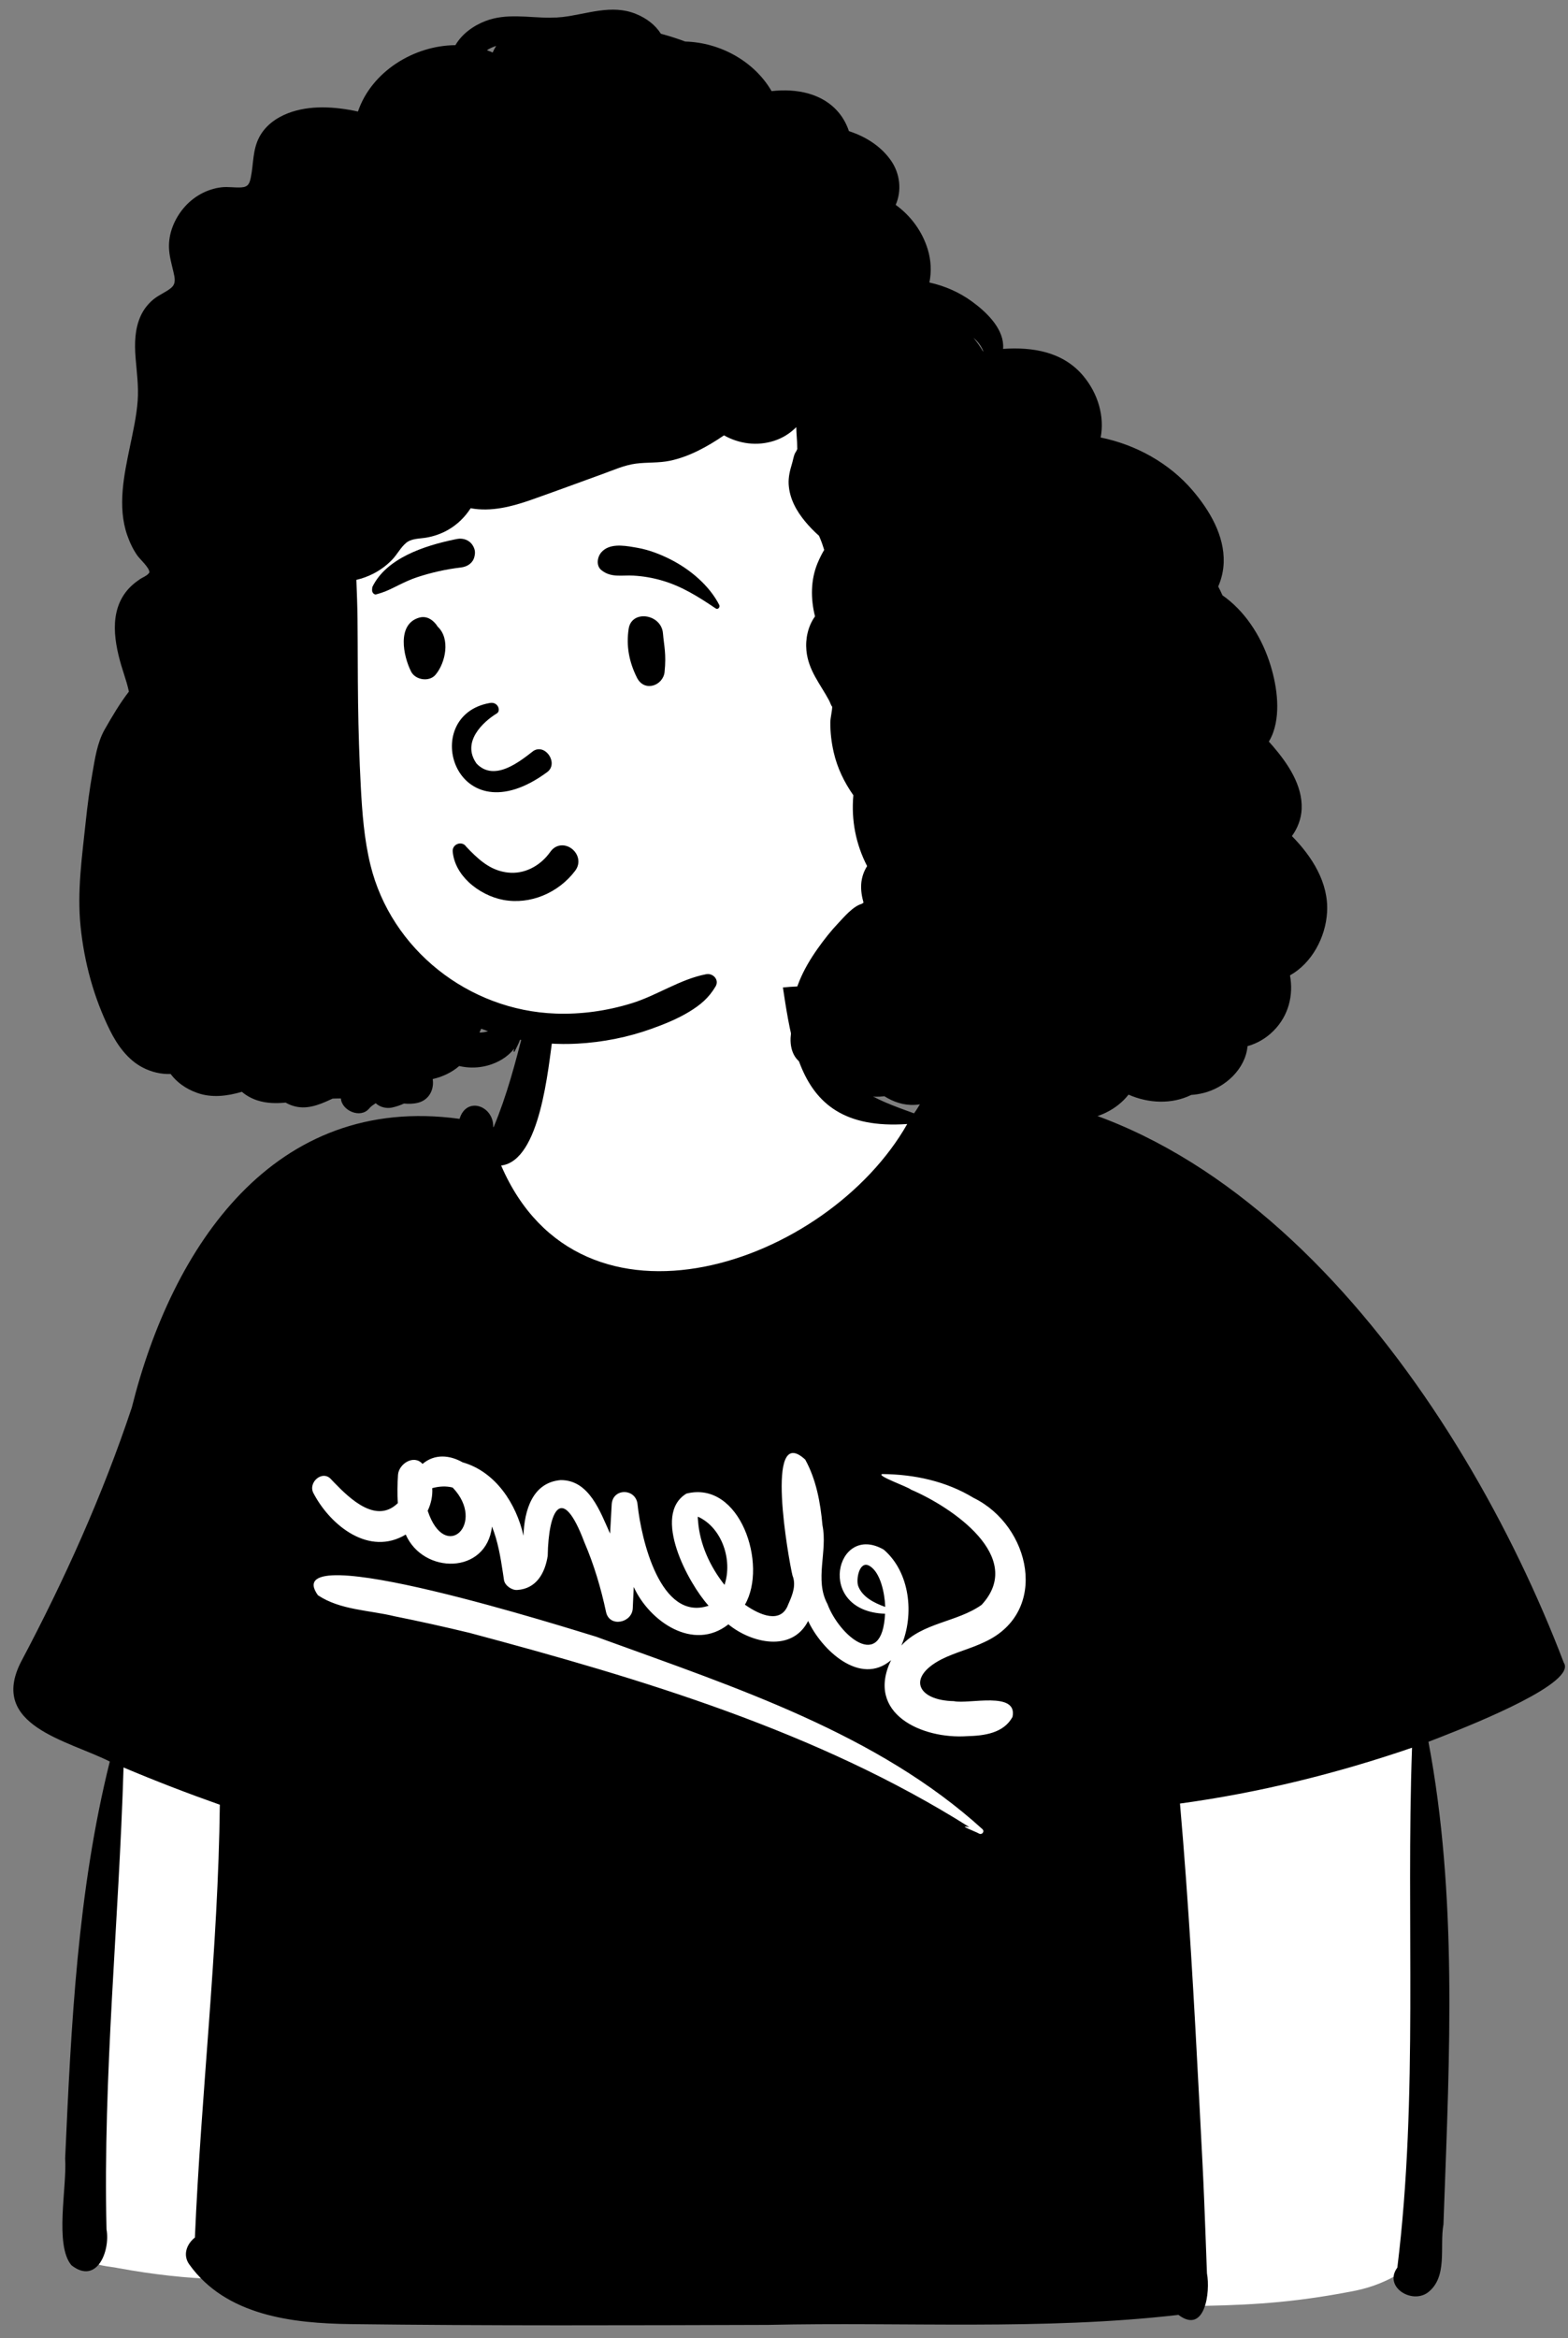 <svg width="100" height="149" viewBox="0 0 100 149" fill="none" xmlns="http://www.w3.org/2000/svg">
<rect x="0" y="0" width="100" height="149" fill="#808080" stroke="none"/>
<path fill-rule="evenodd" clip-rule="evenodd" d="M36.398 147.365C46.165 147.392 52.015 147.278 63.063 147.118C75.849 146.78 79.295 147.388 86.459 145.981C87.554 145.748 88.387 145.396 89.232 144.904C89.535 145.247 90.049 145.756 90.537 145.419C91.435 144.825 91.023 142.75 91.246 141.579C91.615 131.262 92.204 120.637 90.188 110.446C91.41 110.048 98.574 107.1 98.965 106.113C92.487 89.168 78.277 69.339 59.581 70.086C59.205 70.55 58.87 71.236 58.453 71.709C55.911 70.756 52.383 69.802 52.209 66.136C51.769 63.689 51.451 61.405 51.239 59.156C51.201 58.899 50.893 58.81 50.703 58.701C50.623 58.12 50.438 57.525 50.037 57.127C46.76 56.832 39.28 58.184 37.318 58.741C34.64 59.199 34.919 62.074 34.42 64.253C33.629 66.947 33.079 69.743 31.903 72.375C31.637 72.412 30.893 72.542 30.618 72.59C30.604 72.291 30.744 71.406 30.47 71.226C29.964 70.716 29.847 71.685 29.735 72.001C18.67 69.911 11.434 79.304 9.01 89.796C7.254 95.072 4.927 100.412 1.89 106.139C-0.015 109.695 5.457 110.355 7.751 111.774C5.384 120.988 5.099 130.372 4.71 139.659C4.608 141.087 4.469 143.03 4.974 143.74C5.214 143.927 5.381 143.922 5.625 143.936C6.094 144.442 6.9 144.409 7.578 144.553C9.721 144.943 11.917 145.204 13.981 145.243C19.773 148.829 28.702 146.824 36.398 147.365Z" fill="white"/>
<path fill-rule="evenodd" clip-rule="evenodd" d="M52.045 59.149C51.741 57.625 49.227 57.978 49.341 59.515C50.61 65.234 49.838 72.196 57.859 71.633C52.767 80.593 37.044 86.043 31.961 74.279C34.465 73.98 34.961 68.058 35.263 65.986L35.276 65.8C35.343 64.734 35.32 63.747 34.68 62.835C34.041 63.314 33.784 64.181 33.568 64.971L33.409 65.604C32.879 67.714 32.325 69.814 31.484 71.827L31.455 71.832C31.497 70.467 29.744 69.842 29.31 71.305C17.452 69.672 10.966 79.46 8.407 89.698C6.54 95.302 4.107 100.693 1.343 105.905C-0.743 109.977 4.323 110.909 7.002 112.263C4.941 120.523 4.537 129.08 4.155 137.552C4.281 139.36 3.464 143.069 4.556 144.365C6.172 145.63 7.042 143.462 6.793 142.072C6.561 132.242 7.585 122.455 7.879 112.641C9.902 113.496 11.95 114.284 14.02 115.015C13.915 124.225 12.82 133.435 12.43 142.598C11.917 143.001 11.634 143.701 12.072 144.312C14.414 147.58 18.65 148.068 22.376 148.115C31.244 148.226 40.122 148.192 48.991 148.165C57.702 147.968 66.49 148.526 75.156 147.527C76.854 148.803 77.201 146.052 76.974 144.879L76.887 142.529C76.829 140.962 76.768 139.395 76.688 137.83L76.491 134.012C76.16 127.649 75.81 121.29 75.254 114.94C80.288 114.252 85.249 113.03 90.053 111.381C89.657 122.404 90.468 133.546 89.116 144.513C88.224 145.725 90.013 146.863 91.058 146.103C92.354 145.115 91.798 143.181 92.057 141.758L92.09 140.839C92.453 130.918 92.948 120.789 91.1 111.004L91.895 110.696C94.319 109.749 100.552 107.218 99.734 105.969C93.227 88.912 78.671 68.511 59.393 69.48C58.904 69.819 58.655 70.48 58.293 70.953L57.719 70.745C55.498 69.931 53.086 68.9 53.02 66.165C52.599 63.835 52.266 61.504 52.045 59.149ZM20.275 101.664C17.514 97.8 36.667 103.907 38.029 104.31L38.542 104.497C46.931 107.548 55.974 110.498 62.663 116.579C62.804 116.733 62.629 116.946 62.447 116.859L62.424 116.846C62.158 116.698 61.005 116.286 61.822 116.442C52.156 110.344 40.928 106.995 29.955 104.065C28.361 103.68 26.759 103.325 25.151 103.002C23.528 102.608 21.697 102.612 20.275 101.664ZM50.541 100.406C50.305 99.443 48.717 90.591 51.354 93.02C52.056 94.293 52.326 95.769 52.453 97.204C52.793 98.876 51.935 100.678 52.769 102.219C53.516 104.233 56.262 106.585 56.445 102.844C51.953 102.691 53.302 96.996 56.36 98.757C58.035 100.191 58.325 102.891 57.486 104.869C58.84 103.395 61.035 103.39 62.602 102.277C65.432 99.217 60.679 96.032 58.091 94.93C57.945 94.77 55.823 94.03 56.273 93.941C58.305 93.959 60.341 94.392 62.094 95.461C65.724 97.232 66.959 102.716 62.807 104.638C61.91 105.071 60.927 105.303 60.038 105.75C57.798 106.912 58.522 108.371 60.834 108.414C61.785 108.622 64.924 107.751 64.573 109.419C64.005 110.461 62.769 110.616 61.685 110.646C58.791 110.844 55.191 109.208 56.827 105.802C54.852 107.485 52.386 105.132 51.54 103.303C50.508 105.326 47.916 104.717 46.453 103.52C44.217 105.281 41.412 103.324 40.417 101.137C40.396 101.592 40.376 102.047 40.354 102.502C40.309 103.434 38.865 103.733 38.651 102.732C38.326 101.21 37.879 99.706 37.263 98.275C35.846 94.514 34.98 96.21 34.93 99.157C34.756 100.263 34.202 101.255 32.979 101.329C32.639 101.35 32.194 101.047 32.141 100.691L32.071 100.22C31.922 99.232 31.749 98.215 31.377 97.288C31.017 100.359 26.997 100.344 25.876 97.797C23.55 99.194 21.11 97.243 20.026 95.226L19.994 95.165C19.615 94.475 20.578 93.64 21.128 94.289L21.319 94.488C22.357 95.563 24.009 97.121 25.373 95.794C25.328 95.195 25.346 94.584 25.383 93.995C25.427 93.293 26.396 92.668 26.947 93.296C27.723 92.636 28.688 92.731 29.5 93.192C31.604 93.787 32.929 95.835 33.386 97.872C33.434 96.245 33.966 94.479 35.753 94.326C37.583 94.311 38.284 96.358 38.908 97.736C38.945 97.119 38.98 96.502 39.011 95.885C39.065 94.823 40.537 94.834 40.658 95.853L40.661 95.885C40.893 98.088 42.113 103.365 45.191 102.332C43.893 100.902 41.545 96.544 43.777 95.186C47.212 94.321 48.974 99.742 47.509 102.265L47.585 102.318C48.422 102.895 49.805 103.538 50.272 102.244L50.325 102.124C50.565 101.577 50.777 100.984 50.541 100.406ZM55.455 99.795C54.804 99.416 54.573 100.673 54.739 101.096C55.005 101.773 55.73 102.15 56.453 102.408L56.451 102.331C56.419 101.558 56.161 100.209 55.455 99.795ZM44.507 96.656C44.492 96.747 44.516 96.857 44.519 96.941C44.63 98.424 45.289 99.847 46.206 101.004C46.734 99.433 46.054 97.355 44.507 96.656ZM28.869 94.802C28.448 94.691 28.001 94.722 27.567 94.839C27.598 95.334 27.491 95.828 27.276 96.281C28.398 99.651 31.034 97.057 28.869 94.802Z" fill="black"/>
<path fill-rule="evenodd" clip-rule="evenodd" d="M30.072 23.338C37.988 16.902 50.673 14.812 59.146 21.305C65.73 27.399 68.455 44.717 67.29 53.418C66.966 59 62.703 65.326 56.447 63.561C55.384 63.456 54.352 63.048 53.28 62.963C51.997 62.815 50.705 62.813 49.425 62.994C46.636 63.389 44.163 64.87 41.455 65.563C36.432 66.848 30.827 65.983 26.503 63.089C12.213 53.69 18.686 32.434 30.072 23.338Z" fill="white"/>
<path fill-rule="evenodd" clip-rule="evenodd" d="M31.126 65.718C30.979 65.667 30.832 65.614 30.687 65.56C30.677 65.594 30.662 65.626 30.643 65.657C30.623 65.708 30.602 65.757 30.58 65.806C30.762 65.808 30.946 65.775 31.126 65.718ZM31.42 3.346C31.485 3.2 31.559 3.061 31.644 2.926C31.439 2.992 31.234 3.083 31.049 3.201C31.174 3.244 31.297 3.292 31.42 3.346ZM62.687 22.389C62.696 22.388 62.704 22.386 62.712 22.385C62.605 22.099 62.414 21.829 62.202 21.634C62.164 21.599 62.123 21.567 62.084 21.533C62.308 21.8 62.511 22.085 62.687 22.389ZM5.476 52.291C5.582 51.287 5.716 50.287 5.891 49.292C6.058 48.34 6.199 47.321 6.684 46.476C7.166 45.634 7.648 44.816 8.221 44.076C8.139 43.698 8.031 43.343 7.937 43.056C7.395 41.407 6.862 39.312 7.988 37.779C8.249 37.424 8.568 37.152 8.932 36.906C9.088 36.801 9.345 36.706 9.464 36.562C9.549 36.459 9.52 36.515 9.523 36.464C9.544 36.192 8.906 35.618 8.757 35.402C8.477 35.004 8.269 34.555 8.11 34.096C7.482 32.28 7.909 30.28 8.287 28.461C8.487 27.497 8.707 26.53 8.78 25.545C8.847 24.62 8.721 23.717 8.646 22.797C8.574 21.889 8.593 20.953 8.982 20.112C9.172 19.703 9.459 19.341 9.81 19.06C10.152 18.784 10.578 18.624 10.911 18.349C11.243 18.076 11.148 17.706 11.061 17.328C10.942 16.816 10.792 16.306 10.777 15.777C10.751 14.853 11.128 13.953 11.716 13.255C12.323 12.534 13.189 12.046 14.126 11.937C14.554 11.886 14.976 11.972 15.402 11.942C15.823 11.913 15.914 11.702 15.994 11.317C16.177 10.434 16.102 9.562 16.536 8.739C16.922 8.007 17.607 7.511 18.363 7.218C19.751 6.681 21.365 6.792 22.829 7.108C23.693 4.566 26.39 2.898 29.044 2.878C29.458 2.174 30.16 1.649 30.96 1.341C32.284 0.829 33.686 1.128 35.065 1.128H35.071C35.21 1.12 35.348 1.116 35.486 1.117C35.617 1.11 35.747 1.099 35.877 1.085C37.446 0.899 38.999 0.256 40.554 0.886C41.247 1.167 41.798 1.599 42.147 2.15C42.673 2.294 43.192 2.457 43.701 2.648C45.907 2.705 48.093 3.889 49.208 5.807C50.779 5.629 52.483 5.931 53.522 7.215C53.793 7.549 54.002 7.941 54.141 8.358C55.2 8.7 56.18 9.311 56.822 10.23C57.407 11.07 57.519 12.155 57.123 13.056C58.069 13.741 58.808 14.722 59.164 15.88C59.38 16.584 59.412 17.311 59.273 18.004C60.241 18.218 61.167 18.616 61.987 19.214C62.847 19.84 63.921 20.836 63.977 21.983C63.982 22.067 63.978 22.151 63.972 22.235C65.864 22.102 67.794 22.423 69.073 23.941C70.034 25.08 70.451 26.547 70.195 27.882C72.447 28.339 74.576 29.517 76.061 31.258C77.141 32.523 78.1 34.132 78.042 35.855C78.024 36.374 77.903 36.897 77.692 37.379V37.38C77.782 37.55 77.875 37.739 77.964 37.94C79.359 38.917 80.373 40.447 80.943 42.134C81.404 43.501 81.694 45.275 81.202 46.666C81.127 46.878 81.032 47.078 80.921 47.263C81.014 47.362 81.102 47.461 81.187 47.561C82.127 48.66 83.079 50.044 83.014 51.558C82.988 52.167 82.762 52.78 82.392 53.283C83.692 54.602 84.739 56.266 84.635 58.124C84.546 59.741 83.659 61.383 82.269 62.16C82.501 63.406 82.191 64.721 81.221 65.694C80.737 66.18 80.167 66.5 79.562 66.671C79.428 68.139 78.125 69.32 76.743 69.659C76.485 69.723 76.227 69.762 75.971 69.78C74.727 70.39 73.243 70.32 71.973 69.761C71.599 70.236 71.111 70.624 70.543 70.902C70.313 71.015 70.07 71.109 69.816 71.185C68.023 71.716 66.183 70.996 64.615 70.156C64.565 70.129 64.472 70.095 64.39 70.058C64.174 70.3 63.779 70.54 63.573 70.658C62.875 71.059 62.022 71.245 61.22 71.192C60.28 71.13 59.451 70.819 58.683 70.377C58.571 70.396 58.458 70.407 58.345 70.413C57.623 70.452 56.979 70.223 56.4 69.862C56.017 69.912 55.625 69.908 55.228 69.838C54.352 70.06 53.5 69.707 52.816 69.144C52.512 68.895 52.256 68.602 51.981 68.323C51.696 68.033 51.48 67.966 51.146 67.77C50.358 67.309 50.263 66.14 50.605 65.295C50.54 65.147 50.502 64.982 50.502 64.799C50.505 63.202 51.24 61.738 52.143 60.461C52.546 59.891 52.984 59.334 53.464 58.828C53.851 58.422 54.393 57.764 54.965 57.599C55 57.573 55.036 57.548 55.072 57.524C54.962 57.136 54.897 56.741 54.924 56.338C54.953 55.924 55.087 55.531 55.301 55.197C54.583 53.804 54.279 52.276 54.423 50.681C53.839 49.852 53.396 48.936 53.167 47.931C53.026 47.31 52.946 46.656 52.956 46.019C52.961 45.714 53.073 45.327 53.075 45.011C53.059 45.11 52.929 44.737 52.878 44.644C52.298 43.567 51.553 42.726 51.429 41.456C51.357 40.713 51.533 39.892 51.978 39.283C51.693 38.158 51.696 36.951 52.145 35.878C52.266 35.591 52.404 35.311 52.563 35.045C52.489 34.821 52.422 34.594 52.335 34.391C52.302 34.31 52.268 34.228 52.234 34.147C51.908 33.859 51.605 33.544 51.35 33.236C50.784 32.553 50.352 31.771 50.298 30.869C50.271 30.417 50.377 29.985 50.508 29.557C50.566 29.363 50.601 29.147 50.67 28.958C50.708 28.853 50.801 28.746 50.833 28.648C50.841 28.626 50.847 28.608 50.851 28.593C50.847 28.579 50.843 28.549 50.843 28.492C50.842 28.06 50.785 27.637 50.783 27.221C50.387 27.621 49.91 27.919 49.368 28.094C48.277 28.444 47.138 28.285 46.172 27.745C45.132 28.457 43.963 29.103 42.738 29.362C42.01 29.516 41.281 29.452 40.55 29.547C39.824 29.642 39.123 29.959 38.439 30.206C36.918 30.756 35.4 31.32 33.874 31.856C32.641 32.289 31.308 32.632 30.017 32.389C29.655 32.947 29.185 33.419 28.582 33.766C28.15 34.013 27.675 34.18 27.186 34.263C26.752 34.337 26.244 34.308 25.893 34.605C25.55 34.894 25.336 35.325 25.028 35.65C24.684 36.014 24.261 36.329 23.817 36.556C23.461 36.738 23.097 36.869 22.728 36.954C22.76 37.777 22.791 38.598 22.801 39.421C22.819 41.211 22.812 43 22.836 44.789C22.86 46.572 22.916 48.355 23.01 50.136C23.099 51.807 23.225 53.484 23.623 55.115C24.945 60.525 29.895 64.398 35.436 64.595C37.081 64.654 38.71 64.423 40.283 63.939C41.912 63.437 43.368 62.404 45.038 62.086C45.475 62.004 45.887 62.444 45.636 62.866C45.205 63.592 44.682 64.035 43.966 64.472C43.216 64.929 42.381 65.267 41.556 65.563C40.04 66.108 38.435 66.423 36.826 66.511C35.599 66.578 34.366 66.494 33.164 66.263C33.079 66.522 32.93 66.773 32.817 67.013C32.8 67.048 32.744 67.024 32.754 66.988C32.773 66.928 32.785 66.875 32.789 66.831C32.385 67.359 31.76 67.723 31.119 67.9C30.666 68.026 30.186 68.064 29.72 68.011C29.57 67.994 29.427 67.969 29.285 67.938C28.811 68.353 28.204 68.63 27.595 68.769C27.7 69.404 27.385 70.098 26.657 70.278C26.352 70.354 26.058 70.356 25.764 70.328C25.527 70.439 25.272 70.525 25.001 70.584C24.648 70.661 24.227 70.562 23.961 70.307C23.816 70.41 23.68 70.481 23.545 70.643C22.99 71.313 21.794 70.779 21.741 70.005C21.565 70.005 21.388 70.007 21.211 70.014C21.169 70.033 21.127 70.052 21.084 70.073C20.31 70.432 19.508 70.747 18.652 70.464C18.495 70.412 18.35 70.346 18.219 70.269C17.616 70.323 17.021 70.324 16.41 70.127C16.049 70.01 15.71 69.825 15.427 69.581C14.483 69.858 13.488 69.984 12.549 69.64C11.846 69.384 11.28 68.979 10.882 68.446C10.273 68.468 9.655 68.321 9.097 68.031C8.144 67.537 7.476 66.599 7.01 65.659C5.985 63.584 5.378 61.355 5.14 59.057C4.905 56.793 5.24 54.542 5.476 52.291Z" fill="black"/>
<path fill-rule="evenodd" clip-rule="evenodd" d="M34.624 57.076C35.433 56.746 36.155 56.195 36.683 55.492C36.866 55.247 36.914 54.989 36.875 54.753C36.832 54.487 36.675 54.246 36.461 54.085C36.246 53.923 35.977 53.843 35.717 53.884C35.491 53.919 35.266 54.043 35.089 54.299L35.051 54.35C34.738 54.775 34.329 55.124 33.863 55.348C33.414 55.565 32.912 55.666 32.392 55.607C31.402 55.495 30.72 54.96 29.995 54.232C29.905 54.141 29.815 54.046 29.725 53.95C29.668 53.862 29.588 53.806 29.5 53.777C29.403 53.744 29.292 53.746 29.191 53.782C29.093 53.816 29.006 53.88 28.948 53.966C28.892 54.048 28.861 54.149 28.871 54.265C28.937 55.018 29.331 55.691 29.891 56.219C30.512 56.805 31.335 57.211 32.111 57.353C32.965 57.51 33.836 57.398 34.624 57.076ZM31.708 45.45C30.799 46.003 29.414 47.291 30.392 48.662C31.543 49.87 33.2 48.485 34.016 47.858C34.773 47.373 35.624 48.621 34.922 49.188C29.021 53.558 26.627 45.595 31.248 44.8C31.757 44.713 31.946 45.279 31.708 45.45ZM42.281 40.367C42.181 39.12 40.283 38.837 40.094 40.07C39.925 41.176 40.124 42.191 40.621 43.186C41.097 44.137 42.292 43.693 42.383 42.828C42.504 41.667 42.344 41.142 42.281 40.367ZM27.831 39.815C27.566 39.468 27.184 39.231 26.726 39.365C25.296 39.783 25.718 41.815 26.22 42.803C26.493 43.34 27.375 43.477 27.774 43.004C28.424 42.233 28.735 40.693 27.909 39.933C27.886 39.894 27.861 39.855 27.831 39.815ZM40.642 34.91L40.416 34.871C39.717 34.75 38.847 34.634 38.353 35.196C38.091 35.494 38.001 36.048 38.353 36.334C38.973 36.836 39.659 36.641 40.402 36.684C41.014 36.719 41.603 36.82 42.193 36.989C43.487 37.359 44.541 38.034 45.646 38.776C45.791 38.873 45.939 38.688 45.87 38.552C45.232 37.302 43.996 36.275 42.757 35.649C42.096 35.315 41.373 35.038 40.642 34.91ZM29.135 34.35L28.962 34.386C27.08 34.779 24.635 35.566 23.744 37.415C23.709 37.676 23.745 37.732 23.775 37.769L23.784 37.781C23.808 37.812 23.828 37.856 23.941 37.891C23.972 37.884 24.004 37.876 24.036 37.867C24.445 37.76 24.768 37.613 25.081 37.46L25.42 37.292C25.814 37.099 26.211 36.913 26.632 36.776C27.53 36.483 28.453 36.276 29.392 36.166C29.595 36.142 29.791 36.074 29.945 35.956C30.092 35.844 30.204 35.69 30.255 35.484C30.321 35.218 30.302 35.017 30.159 34.777C30.052 34.597 29.899 34.472 29.722 34.4C29.543 34.327 29.338 34.31 29.135 34.35Z" fill="black"/>
</svg>
